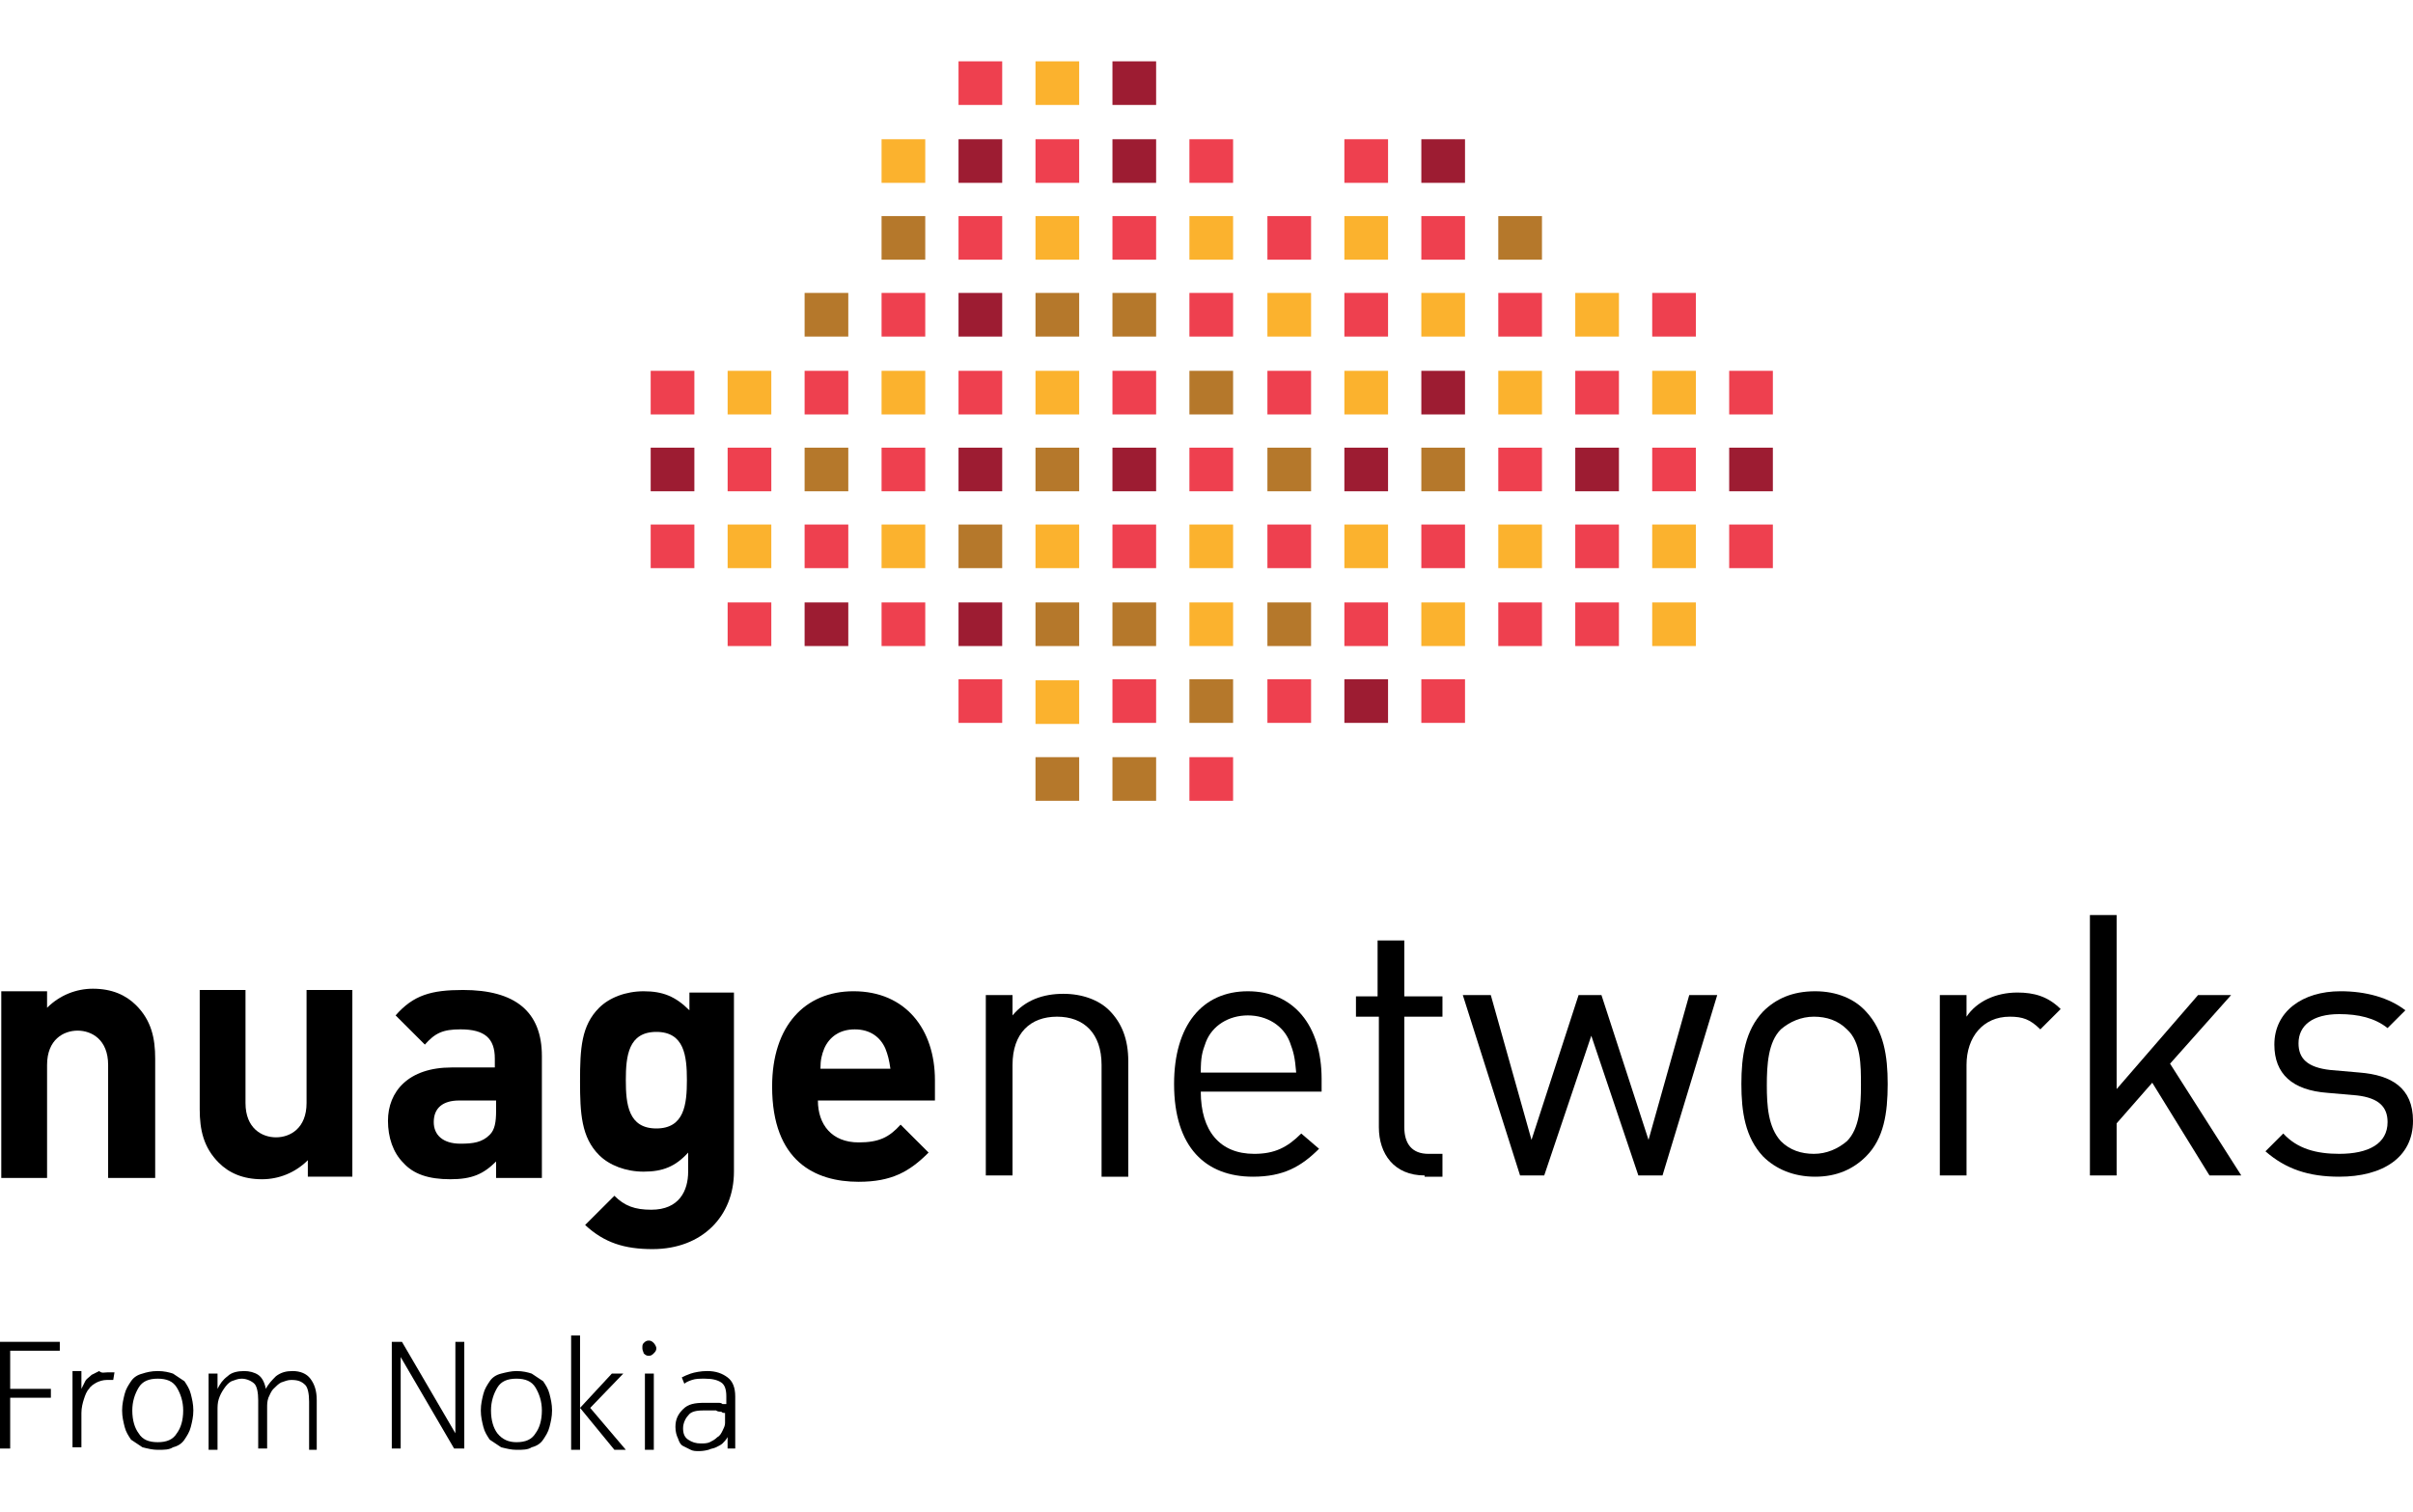 <?xml version="1.0" encoding="utf-8"?>
<!-- Generator: Adobe Illustrator 16.0.4, SVG Export Plug-In . SVG Version: 6.00 Build 0)  -->
<!DOCTYPE svg PUBLIC "-//W3C//DTD SVG 1.1//EN" "http://www.w3.org/Graphics/SVG/1.1/DTD/svg11.dtd">
<svg version="1.1" id="Layer_1" xmlns="http://www.w3.org/2000/svg" xmlns:xlink="http://www.w3.org/1999/xlink" x="0px" y="0px"
	 width="500px" height="313.485px" viewBox="23.353 26.699 452.637 260.774" enable-background="new 0 0 500 313.485" xml:space="preserve">
<g id="XMLID_54_" transform="translate(94.324, 20.761)">
	<g id="XMLID_55_">
		<g id="XMLID_56_">
			<path id="XMLID_86_" d="M-50.688,215.466v-21.21c0-4.769-3.102-6.437-5.725-6.437c-2.626,0-5.728,1.668-5.728,6.437v21.21h-8.59
				V180.43h8.59v3.099c2.388-2.381,5.489-3.576,8.591-3.576c3.58,0,6.203,1.195,8.109,3.102c2.866,2.856,3.58,6.197,3.58,10.007
				v22.405H-50.688L-50.688,215.466z"/>
			<path id="XMLID_84_" d="M-13.227,215.466v-3.335c-2.388,2.385-5.489,3.574-8.591,3.574c-3.58,0-6.203-1.189-8.112-3.099
				c-2.863-2.859-3.577-6.194-3.577-10.011v-22.404h8.588v21.212c0,4.77,3.102,6.437,5.725,6.437c2.626,0,5.728-1.667,5.728-6.437
				v-21.212h8.591v35.035h-8.352V215.466z"/>
			<path id="XMLID_81_" d="M22.088,215.466v-3.096c-2.387,2.382-4.536,3.335-8.593,3.335c-4.055,0-6.917-0.953-8.827-3.099
				c-1.91-1.906-2.863-4.767-2.863-7.865c0-5.483,3.819-10.01,11.928-10.01h8.116v-1.671c0-3.81-1.913-5.479-6.442-5.479
				c-3.341,0-4.775,0.714-6.681,2.859l-5.489-5.48c3.341-3.812,6.682-4.769,12.646-4.769c9.783,0,14.794,4.052,14.794,12.395v22.88
				H22.088L22.088,215.466z M21.85,200.929h-6.681c-3.102,0-4.775,1.432-4.775,4.052c0,2.382,1.673,4.052,5.014,4.052
				c2.385,0,4.055-0.239,5.486-1.67c0.956-0.95,1.195-2.382,1.195-4.527v-1.906H21.85z"/>
			<path id="XMLID_78_" d="M51.437,228.814c-5.253,0-9.068-1.191-12.648-4.526l5.489-5.483c1.906,1.906,3.819,2.62,6.92,2.62
				c5.247,0,6.917-3.573,6.917-7.147v-3.576c-2.388,2.62-4.772,3.576-8.352,3.576c-3.341,0-6.442-1.192-8.349-3.102
				c-3.34-3.335-3.58-7.864-3.58-13.823c0-6.197,0.239-10.485,3.58-13.823c1.907-1.906,5.008-3.099,8.349-3.099
				c3.58,0,5.964,0.953,8.59,3.574v-3.335h8.352v33.607C66.706,222.62,60.742,228.814,51.437,228.814L51.437,228.814z
				 M52.151,188.056c-5.25,0-5.728,4.53-5.728,9.058c0,4.529,0.478,9.06,5.728,9.06s5.728-4.53,5.728-9.06
				C57.88,192.587,57.401,188.056,52.151,188.056L52.151,188.056z"/>
			<path id="XMLID_75_" d="M82.453,200.929c0,4.527,2.624,7.864,7.638,7.864c3.818,0,5.725-0.953,7.874-3.337l5.25,5.244
				c-3.58,3.576-6.92,5.482-13.124,5.482c-8.116,0-16.225-3.812-16.225-17.875c0-11.441,6.203-17.878,15.269-17.878
				c9.783,0,15.272,7.151,15.272,16.684v3.815H82.453L82.453,200.929z M95.099,191.155c-0.953-2.143-2.863-3.573-5.725-3.573
				c-2.863,0-4.772,1.431-5.725,3.573c-0.478,1.192-0.717,2.146-0.717,3.813h13.124C95.816,193.3,95.577,192.347,95.099,191.155
				L95.099,191.155z"/>
			<path id="XMLID_73_" d="M135.665,214.992v-20.735c0-5.961-3.341-9.057-8.352-9.057c-5.011,0-8.352,3.096-8.352,9.057v20.735
				h-5.011v-33.844h5.011v3.812c2.385-2.862,5.726-4.052,9.544-4.052c3.58,0,6.681,1.189,8.591,3.096
				c2.387,2.385,3.577,5.483,3.577,9.535v21.688h-5.008V214.992z"/>
			<path id="XMLID_70_" d="M154.274,199.258c0,7.391,3.58,11.681,10.021,11.681c3.819,0,6.204-1.191,8.827-3.815l3.341,2.862
				c-3.341,3.335-6.679,5.241-12.406,5.241c-8.827,0-14.791-5.479-14.791-17.396c0-10.964,5.247-17.4,13.838-17.4
				c8.59,0,13.837,6.437,13.837,16.447v2.381H154.274L154.274,199.258z M170.977,189.963c-1.192-3.096-4.297-5.002-7.873-5.002
				c-3.58,0-6.682,1.906-7.874,5.002c-0.717,1.909-0.956,2.863-0.956,5.723h17.898C171.933,192.826,171.694,191.872,170.977,189.963
				L170.977,189.963z"/>
			<path id="XMLID_68_" d="M196.268,214.992c-5.726,0-8.588-4.053-8.588-9.058V185.2h-4.297v-3.816h4.058v-10.485h5.012v10.485
				h7.156v3.816h-7.156v20.734c0,3.099,1.431,5.005,4.532,5.005h2.624v4.288h-3.341V214.992z"/>
			<polygon id="XMLID_66_" points="240.888,214.992 236.356,214.992 227.529,188.773 218.7,214.992 214.167,214.992 
				203.427,181.148 208.677,181.148 216.312,208.319 225.141,181.148 229.435,181.148 238.265,208.319 245.9,181.148 
				251.15,181.148 			"/>
			<path id="XMLID_63_" d="M279.067,211.415c-2.388,2.385-5.489,3.812-9.544,3.812c-4.058,0-7.398-1.428-9.783-3.812
				c-3.34-3.574-4.058-8.343-4.058-13.584c0-5.244,0.718-10.011,4.058-13.587c2.385-2.385,5.486-3.813,9.783-3.813
				c4.055,0,7.396,1.429,9.544,3.813c3.341,3.576,4.058,8.343,4.058,13.587C283.125,203.311,282.408,208.08,279.067,211.415
				L279.067,211.415z M275.487,187.582c-1.67-1.671-3.818-2.382-6.203-2.382c-2.387,0-4.535,0.95-6.203,2.382
				c-2.388,2.381-2.626,6.675-2.626,10.488c0,3.812,0.238,7.864,2.626,10.485c1.668,1.67,3.816,2.384,6.203,2.384
				c2.385,0,4.533-0.953,6.203-2.384c2.385-2.382,2.624-6.673,2.624-10.485C278.111,194.257,278.111,189.963,275.487,187.582
				L275.487,187.582z"/>
			<path id="XMLID_61_" d="M311.756,187.582c-1.909-1.907-3.341-2.382-5.729-2.382c-5.011,0-8.112,3.812-8.112,9.057v20.735h-5.008
				v-33.844h5.008v4.052c1.909-2.862,5.489-4.53,9.544-4.53c3.102,0,5.728,0.714,8.115,3.099L311.756,187.582L311.756,187.582z"/>
			<polygon id="XMLID_59_" points="343.489,214.992 332.754,197.591 326.072,205.217 326.072,214.992 321.061,214.992 
				321.061,166.13 326.072,166.13 326.072,198.784 341.343,181.148 347.547,181.148 336.094,194.018 349.454,214.992 			"/>
			<path id="XMLID_57_" d="M367.83,215.227c-5.728,0-10.021-1.428-13.841-4.763l3.341-3.341c2.624,2.862,6.203,3.815,10.5,3.815
				c5.486,0,9.066-1.906,9.066-5.958c0-2.859-1.671-4.53-5.726-5.005l-5.492-0.479c-6.678-0.478-10.019-3.573-10.019-9.057
				c0-6.197,5.25-10.011,12.406-10.011c4.771,0,9.068,1.192,12.17,3.574l-3.34,3.338c-2.385-1.906-5.489-2.621-9.066-2.621
				c-5.014,0-7.638,2.146-7.638,5.48c0,2.859,1.671,4.53,5.965,5.005l5.489,0.479c5.967,0.478,10.021,2.859,10.021,9.057
				C381.668,211.654,375.939,215.227,367.83,215.227L367.83,215.227z"/>
		</g>
	</g>
</g>
<g id="XMLID_29_" transform="translate(94.324, 47.11)">
	<polygon id="XMLID_50_" points="-70.971,219.865 -59.754,219.865 -59.754,221.532 -69.062,221.532 -69.062,228.686 
		-61.427,228.686 -61.427,230.353 -69.062,230.353 -69.062,239.885 -70.971,239.885 	"/>
	<path id="XMLID_48_" d="M-50.688,225.584h0.717h0.475l-0.236,1.431h-0.478h-0.717c-0.717,0-1.432,0.239-1.91,0.476
		c-0.475,0.238-1.192,0.717-1.431,1.195c-0.478,0.475-0.717,1.188-0.956,1.906c-0.236,0.714-0.475,1.667-0.475,2.62v6.434h-1.67
		v-14.301h1.67v3.341c0.239-0.479,0.475-0.957,0.714-1.432c0.239-0.479,0.717-0.714,1.195-1.192
		c0.478-0.239,0.953-0.478,1.431-0.717C-51.883,225.823-51.405,225.584-50.688,225.584L-50.688,225.584z"/>
	<path id="XMLID_45_" d="M-41.383,225.345c1.195,0,2.148,0.239,2.862,0.478c0.717,0.479,1.434,0.953,2.148,1.432
		c0.478,0.714,0.953,1.432,1.192,2.382c0.239,0.956,0.478,1.906,0.478,3.102c0,1.189-0.239,2.143-0.478,3.096
		c-0.239,0.956-0.714,1.667-1.192,2.384c-0.475,0.715-1.192,1.192-2.148,1.429c-0.714,0.479-1.667,0.479-2.862,0.479
		c-0.954,0-1.907-0.239-2.863-0.479c-0.717-0.475-1.431-0.95-2.146-1.429c-0.478-0.717-0.956-1.428-1.195-2.384
		c-0.239-0.953-0.478-1.906-0.478-3.096c0-1.195,0.239-2.146,0.478-3.102c0.239-0.95,0.717-1.668,1.195-2.382
		c0.475-0.714,1.189-1.192,2.146-1.432C-43.529,225.584-42.576,225.345-41.383,225.345L-41.383,225.345z M-41.383,238.696
		c1.67,0,2.862-0.479,3.58-1.67c0.717-0.953,1.195-2.382,1.195-4.288c0-1.671-0.478-3.102-1.195-4.291
		c-0.717-1.192-1.91-1.671-3.58-1.671c-1.67,0-2.863,0.479-3.58,1.671c-0.714,1.189-1.192,2.62-1.192,4.291
		c0,1.906,0.478,3.335,1.192,4.288C-44.246,238.217-43.054,238.696-41.383,238.696L-41.383,238.696z"/>
	<path id="XMLID_43_" d="M-16.329,227.015c-0.714,0-1.192,0.239-1.91,0.476c-0.478,0.238-0.956,0.717-1.431,1.195
		c-0.478,0.475-0.714,1.188-0.953,1.667c-0.239,0.714-0.239,1.189-0.239,1.906v7.626h-1.673v-9.057c0-1.432-0.236-2.621-0.714-3.1
		c-0.475-0.475-1.431-0.953-2.388-0.953c-0.714,0-1.189,0.239-1.906,0.479c-0.478,0.236-0.956,0.714-1.434,1.432
		c-0.475,0.711-0.714,1.188-0.953,1.906c-0.236,0.714-0.236,1.428-0.236,2.146v7.387h-1.673v-14.302h1.673v2.863
		c0.475-0.957,0.953-1.671,1.906-2.385c0.717-0.717,1.91-0.956,3.102-0.956c0.956,0,1.909,0.239,2.624,0.717
		c0.717,0.479,1.195,1.429,1.434,2.624c0.478-0.957,1.192-1.671,1.906-2.385c0.956-0.717,1.913-0.956,3.102-0.956
		c1.435,0,2.626,0.478,3.341,1.431c0.717,0.953,1.195,2.146,1.195,4.053v9.296h-1.432v-9.058c0-1.431-0.239-2.62-0.714-3.099
		C-14.419,227.254-15.137,227.015-16.329,227.015L-16.329,227.015z"/>
	<polygon id="XMLID_41_" points="4.191,222.724 4.191,239.885 2.523,239.885 2.523,219.865 4.429,219.865 14.451,237.026 
		14.451,219.865 16.122,219.865 16.122,239.885 14.212,239.885 	"/>
	<path id="XMLID_38_" d="M25.904,225.345c1.192,0,2.148,0.239,2.863,0.478c0.717,0.479,1.431,0.953,2.148,1.432
		c0.478,0.714,0.956,1.432,1.192,2.382c0.239,0.956,0.478,1.906,0.478,3.102c0,1.189-0.239,2.143-0.478,3.096
		c-0.236,0.956-0.714,1.667-1.192,2.384c-0.479,0.715-1.195,1.192-2.148,1.429c-0.714,0.479-1.67,0.479-2.863,0.479
		c-0.953,0-1.909-0.239-2.865-0.479c-0.714-0.475-1.429-0.95-2.146-1.429c-0.478-0.717-0.957-1.428-1.192-2.384
		c-0.239-0.953-0.478-1.906-0.478-3.096c0-1.195,0.239-2.146,0.478-3.102c0.236-0.95,0.714-1.668,1.192-2.382
		s1.195-1.192,2.146-1.432C23.995,225.584,24.951,225.345,25.904,225.345L25.904,225.345z M25.904,238.696
		c1.67,0,2.863-0.479,3.58-1.67c0.714-0.953,1.192-2.382,1.192-4.288c0-1.671-0.478-3.102-1.192-4.291
		c-0.717-1.192-1.909-1.671-3.58-1.671s-2.865,0.479-3.58,1.671c-0.714,1.189-1.192,2.62-1.192,4.291
		c0,1.906,0.478,3.335,1.192,4.288C23.278,238.217,24.473,238.696,25.904,238.696L25.904,238.696z"/>
	<polygon id="XMLID_36_" points="37.836,232.259 43.8,225.823 45.945,225.823 39.742,232.259 46.423,240.124 44.278,240.124 
		37.836,232.259 37.836,240.124 36.163,240.124 36.163,218.672 37.836,218.672 	"/>
	<path id="XMLID_33_" d="M49.525,221.057c0-0.476,0-0.715,0.239-0.953c0.239-0.239,0.478-0.479,0.956-0.479s0.717,0.239,0.953,0.479
		c0.239,0.238,0.478,0.714,0.478,0.953c0,0.475-0.239,0.714-0.478,0.953c-0.236,0.239-0.475,0.478-0.953,0.478
		s-0.717-0.238-0.956-0.478C49.764,221.771,49.525,221.532,49.525,221.057L49.525,221.057z M50.003,225.823h1.67v14.302h-1.67
		V225.823L50.003,225.823z"/>
	<path id="XMLID_30_" d="M60.025,240.363c-0.478,0-0.956,0-1.431-0.238c-0.478-0.239-0.954-0.479-1.432-0.715
		c-0.478-0.238-0.717-0.714-0.956-1.431c-0.239-0.479-0.478-1.189-0.478-2.146c0-1.429,0.478-2.385,1.434-3.335
		c0.954-0.956,2.146-1.192,4.058-1.192h1.189h1.195c0.478,0,0.717,0,0.956,0.236h0.714v-1.429c0-1.192-0.239-2.146-0.953-2.623
		c-0.717-0.476-1.673-0.715-3.102-0.715c-0.956,0-1.673,0-2.388,0.239c-0.717,0.239-1.192,0.476-1.431,0.714l-0.478-1.188
		c0.478-0.239,0.956-0.479,1.67-0.718c0.714-0.238,1.909-0.478,3.102-0.478c1.67,0,2.865,0.478,3.816,1.195
		c0.956,0.714,1.434,1.906,1.434,3.573v9.771h-1.434v-2.146c-0.236,0.478-0.714,0.956-0.951,1.192
		c-0.239,0.239-0.717,0.478-1.195,0.714c-0.479,0.239-0.957,0.239-1.432,0.479C60.981,240.363,60.503,240.363,60.025,240.363
		L60.025,240.363z M65.036,233.212c-0.239,0-0.475,0-0.714-0.239c-0.239,0-0.717,0-0.956-0.235h-1.195h-1.189
		c-1.434,0-2.387,0.235-2.865,0.95c-0.476,0.478-0.954,1.431-0.954,2.385c0,0.953,0.239,1.667,0.954,2.145
		c0.717,0.479,1.431,0.715,2.387,0.715c0.478,0,1.192,0,1.667-0.236c0.478-0.239,0.956-0.479,1.434-0.956
		c0.478-0.239,0.717-0.714,0.956-1.189c0.236-0.478,0.475-0.956,0.475-1.432V233.212L65.036,233.212z"/>
</g>
<g id="XMLID_88_">
	<rect id="XMLID_187_" x="217.594" y="26.699" fill="#FBB22E" width="8.194" height="8.185"/>
	<rect id="XMLID_186_" x="203.155" y="26.699" fill="#EE404F" width="8.194" height="8.185"/>
	<rect id="XMLID_185_" x="217.594" y="41.316" fill="#EE404F" width="8.194" height="8.185"/>
	<rect id="XMLID_184_" x="203.155" y="41.316" fill="#9D1C32" width="8.194" height="8.185"/>
	<rect id="XMLID_183_" x="246.466" y="55.735" fill="#FBB22E" width="8.194" height="8.185"/>
	<rect id="XMLID_182_" x="232.028" y="70.155" fill="#B5782B" width="8.194" height="8.187"/>
	<rect id="XMLID_181_" x="232.028" y="55.735" fill="#EE404F" width="8.194" height="8.185"/>
	<rect id="XMLID_180_" x="246.466" y="41.316" fill="#EE404F" width="8.194" height="8.185"/>
	<rect id="XMLID_179_" x="232.028" y="41.316" fill="#9D1C32" width="8.194" height="8.185"/>
	<rect id="XMLID_178_" x="275.534" y="55.735" fill="#FBB22E" width="8.193" height="8.185"/>
	<rect id="XMLID_177_" x="304.406" y="55.735" fill="#B5782B" width="8.194" height="8.185"/>
	<rect id="XMLID_176_" x="261.098" y="55.735" fill="#EE404F" width="8.191" height="8.185"/>
	<rect id="XMLID_175_" x="275.534" y="41.316" fill="#EE404F" width="8.193" height="8.185"/>
	<rect id="XMLID_174_" x="232.028" y="26.699" fill="#9D1C32" width="8.194" height="8.185"/>
	<rect id="XMLID_173_" x="217.594" y="55.735" fill="#FBB22E" width="8.194" height="8.185"/>
	<rect id="XMLID_172_" x="188.72" y="41.316" fill="#FBB22E" width="8.194" height="8.185"/>
	<rect id="XMLID_171_" x="203.155" y="55.735" fill="#EE404F" width="8.194" height="8.185"/>
	<rect id="XMLID_170_" x="217.594" y="70.155" fill="#B5782B" width="8.194" height="8.187"/>
	<rect id="XMLID_169_" x="188.72" y="55.735" fill="#B5782B" width="8.194" height="8.185"/>
	<rect id="XMLID_168_" x="203.155" y="70.155" fill="#9D1C32" width="8.194" height="8.187"/>
	<rect id="XMLID_167_" x="246.466" y="84.772" fill="#B5782B" width="8.194" height="8.185"/>
	<rect id="XMLID_166_" x="232.028" y="84.772" fill="#EE404F" width="8.194" height="8.185"/>
	<rect id="XMLID_165_" x="246.466" y="70.155" fill="#EE404F" width="8.194" height="8.187"/>
	<rect id="XMLID_164_" x="232.028" y="157.265" fill="#B5782B" width="8.194" height="8.185"/>
	<rect id="XMLID_163_" x="217.594" y="157.265" fill="#B5782B" width="8.194" height="8.185"/>
	<rect id="XMLID_162_" x="246.466" y="157.265" fill="#EE404F" width="8.194" height="8.185"/>
	<rect id="XMLID_161_" x="261.098" y="142.65" fill="#EE404F" width="8.191" height="8.185"/>
	<rect id="XMLID_160_" x="217.594" y="84.772" fill="#FBB22E" width="8.194" height="8.185"/>
	<rect id="XMLID_159_" x="217.594" y="142.845" fill="#FBB22E" width="8.194" height="8.185"/>
	<rect id="XMLID_158_" x="203.155" y="84.772" fill="#EE404F" width="8.194" height="8.185"/>
	<rect id="XMLID_157_" x="217.594" y="99.192" fill="#B5782B" width="8.194" height="8.184"/>
	<rect id="XMLID_156_" x="203.155" y="99.192" fill="#9D1C32" width="8.194" height="8.184"/>
	<rect id="XMLID_155_" x="246.466" y="113.613" fill="#FBB22E" width="8.194" height="8.184"/>
	<rect id="XMLID_154_" x="232.028" y="128.23" fill="#B5782B" width="8.194" height="8.185"/>
	<rect id="XMLID_153_" x="232.028" y="113.613" fill="#EE404F" width="8.194" height="8.184"/>
	<rect id="XMLID_152_" x="246.466" y="99.192" fill="#EE404F" width="8.194" height="8.184"/>
	<rect id="XMLID_151_" x="232.028" y="99.192" fill="#9D1C32" width="8.194" height="8.184"/>
	<rect id="XMLID_150_" x="217.594" y="113.613" fill="#FBB22E" width="8.194" height="8.184"/>
	<rect id="XMLID_149_" x="203.155" y="113.613" fill="#B5782B" width="8.194" height="8.184"/>
	<rect id="XMLID_148_" x="174.283" y="70.155" fill="#B5782B" width="8.194" height="8.187"/>
	<rect id="XMLID_147_" x="188.72" y="84.772" fill="#FBB22E" width="8.194" height="8.185"/>
	<rect id="XMLID_146_" x="203.155" y="142.65" fill="#EE404F" width="8.194" height="8.185"/>
	<rect id="XMLID_145_" x="174.283" y="84.772" fill="#EE404F" width="8.194" height="8.185"/>
	<rect id="XMLID_144_" x="188.72" y="70.155" fill="#EE404F" width="8.194" height="8.187"/>
	<rect id="XMLID_143_" x="159.845" y="84.772" fill="#FBB22E" width="8.193" height="8.185"/>
	<rect id="XMLID_142_" x="145.411" y="84.772" fill="#EE404F" width="8.194" height="8.185"/>
	<rect id="XMLID_141_" x="159.845" y="99.192" fill="#EE404F" width="8.193" height="8.184"/>
	<rect id="XMLID_140_" x="145.411" y="99.192" fill="#9D1C32" width="8.194" height="8.184"/>
	<rect id="XMLID_139_" x="188.72" y="113.613" fill="#FBB22E" width="8.194" height="8.184"/>
	<rect id="XMLID_138_" x="174.283" y="113.613" fill="#EE404F" width="8.194" height="8.184"/>
	<rect id="XMLID_137_" x="188.72" y="99.192" fill="#EE404F" width="8.194" height="8.184"/>
	<rect id="XMLID_136_" x="188.72" y="128.23" fill="#EE404F" width="8.194" height="8.185"/>
	<rect id="XMLID_135_" x="174.283" y="99.192" fill="#B5782B" width="8.194" height="8.184"/>
	<rect id="XMLID_134_" x="159.845" y="128.23" fill="#EE404F" width="8.193" height="8.185"/>
	<rect id="XMLID_133_" x="174.283" y="128.23" fill="#9D1C32" width="8.194" height="8.185"/>
	<rect id="XMLID_132_" x="159.845" y="113.613" fill="#FBB22E" width="8.193" height="8.184"/>
	<rect id="XMLID_131_" x="145.411" y="113.613" fill="#EE404F" width="8.194" height="8.184"/>
	<rect id="XMLID_130_" x="289.97" y="41.316" fill="#9D1C32" width="8.194" height="8.185"/>
	<rect id="XMLID_129_" x="289.97" y="55.735" fill="#EE404F" width="8.194" height="8.185"/>
	<rect id="XMLID_128_" x="289.97" y="128.23" fill="#FBB22E" width="8.194" height="8.185"/>
	<rect id="XMLID_127_" x="261.098" y="128.23" fill="#B5782B" width="8.191" height="8.185"/>
	<rect id="XMLID_126_" x="289.97" y="142.65" fill="#EE404F" width="8.194" height="8.185"/>
	<rect id="XMLID_125_" x="275.534" y="142.65" fill="#9D1C32" width="8.193" height="8.185"/>
	<rect id="XMLID_124_" x="275.534" y="128.23" fill="#EE404F" width="8.193" height="8.185"/>
	<rect id="XMLID_123_" x="304.406" y="128.23" fill="#EE404F" width="8.194" height="8.185"/>
	<rect id="XMLID_122_" x="347.717" y="84.772" fill="#EE404F" width="8.194" height="8.185"/>
	<rect id="XMLID_121_" x="333.278" y="84.772" fill="#FBB22E" width="8.194" height="8.185"/>
	<rect id="XMLID_120_" x="318.845" y="84.772" fill="#EE404F" width="8.193" height="8.185"/>
	<rect id="XMLID_119_" x="333.278" y="99.192" fill="#EE404F" width="8.194" height="8.184"/>
	<rect id="XMLID_118_" x="318.845" y="99.192" fill="#9D1C32" width="8.193" height="8.184"/>
	<rect id="XMLID_117_" x="261.098" y="113.613" fill="#EE404F" width="8.191" height="8.184"/>
	<rect id="XMLID_116_" x="347.717" y="99.192" fill="#9D1C32" width="8.194" height="8.184"/>
	<rect id="XMLID_115_" x="275.534" y="113.613" fill="#FBB22E" width="8.193" height="8.184"/>
	<rect id="XMLID_114_" x="289.97" y="113.613" fill="#EE404F" width="8.194" height="8.184"/>
	<rect id="XMLID_113_" x="304.406" y="84.772" fill="#FBB22E" width="8.194" height="8.185"/>
	<rect id="XMLID_112_" x="289.97" y="84.772" fill="#9D1C32" width="8.194" height="8.185"/>
	<rect id="XMLID_111_" x="275.534" y="84.772" fill="#FBB22E" width="8.193" height="8.185"/>
	<rect id="XMLID_110_" x="261.098" y="84.772" fill="#EE404F" width="8.191" height="8.185"/>
	<rect id="XMLID_109_" x="275.534" y="99.192" fill="#9D1C32" width="8.193" height="8.184"/>
	<rect id="XMLID_108_" x="261.098" y="99.192" fill="#B5782B" width="8.191" height="8.184"/>
	<rect id="XMLID_107_" x="304.406" y="113.613" fill="#FBB22E" width="8.194" height="8.184"/>
	<rect id="XMLID_106_" x="318.845" y="113.613" fill="#EE404F" width="8.193" height="8.184"/>
	<rect id="XMLID_105_" x="304.406" y="99.192" fill="#EE404F" width="8.194" height="8.184"/>
	<rect id="XMLID_104_" x="289.97" y="99.192" fill="#B5782B" width="8.194" height="8.184"/>
	<rect id="XMLID_103_" x="333.278" y="113.613" fill="#FBB22E" width="8.194" height="8.184"/>
	<rect id="XMLID_102_" x="347.717" y="113.613" fill="#EE404F" width="8.194" height="8.184"/>
	<rect id="XMLID_101_" x="261.098" y="70.155" fill="#FBB22E" width="8.191" height="8.187"/>
	<rect id="XMLID_100_" x="275.534" y="70.155" fill="#EE404F" width="8.193" height="8.187"/>
	<rect id="XMLID_99_" x="289.97" y="70.155" fill="#FBB22E" width="8.194" height="8.187"/>
	<rect id="XMLID_98_" x="304.406" y="70.155" fill="#EE404F" width="8.194" height="8.187"/>
	<rect id="XMLID_97_" x="318.845" y="70.155" fill="#FBB22E" width="8.193" height="8.187"/>
	<rect id="XMLID_96_" x="333.278" y="70.155" fill="#EE404F" width="8.194" height="8.187"/>
	<rect id="XMLID_95_" x="318.845" y="128.23" fill="#EE404F" width="8.193" height="8.185"/>
	<rect id="XMLID_94_" x="333.278" y="128.23" fill="#FBB22E" width="8.194" height="8.185"/>
	<rect id="XMLID_93_" x="217.594" y="128.23" fill="#B5782B" width="8.194" height="8.185"/>
	<rect id="XMLID_92_" x="203.155" y="128.23" fill="#9D1C32" width="8.194" height="8.185"/>
	<rect id="XMLID_91_" x="246.466" y="142.65" fill="#B5782B" width="8.194" height="8.185"/>
	<rect id="XMLID_90_" x="232.028" y="142.65" fill="#EE404F" width="8.194" height="8.185"/>
	<rect id="XMLID_89_" x="246.466" y="128.23" fill="#FBB22E" width="8.194" height="8.185"/>
</g>
</svg>
